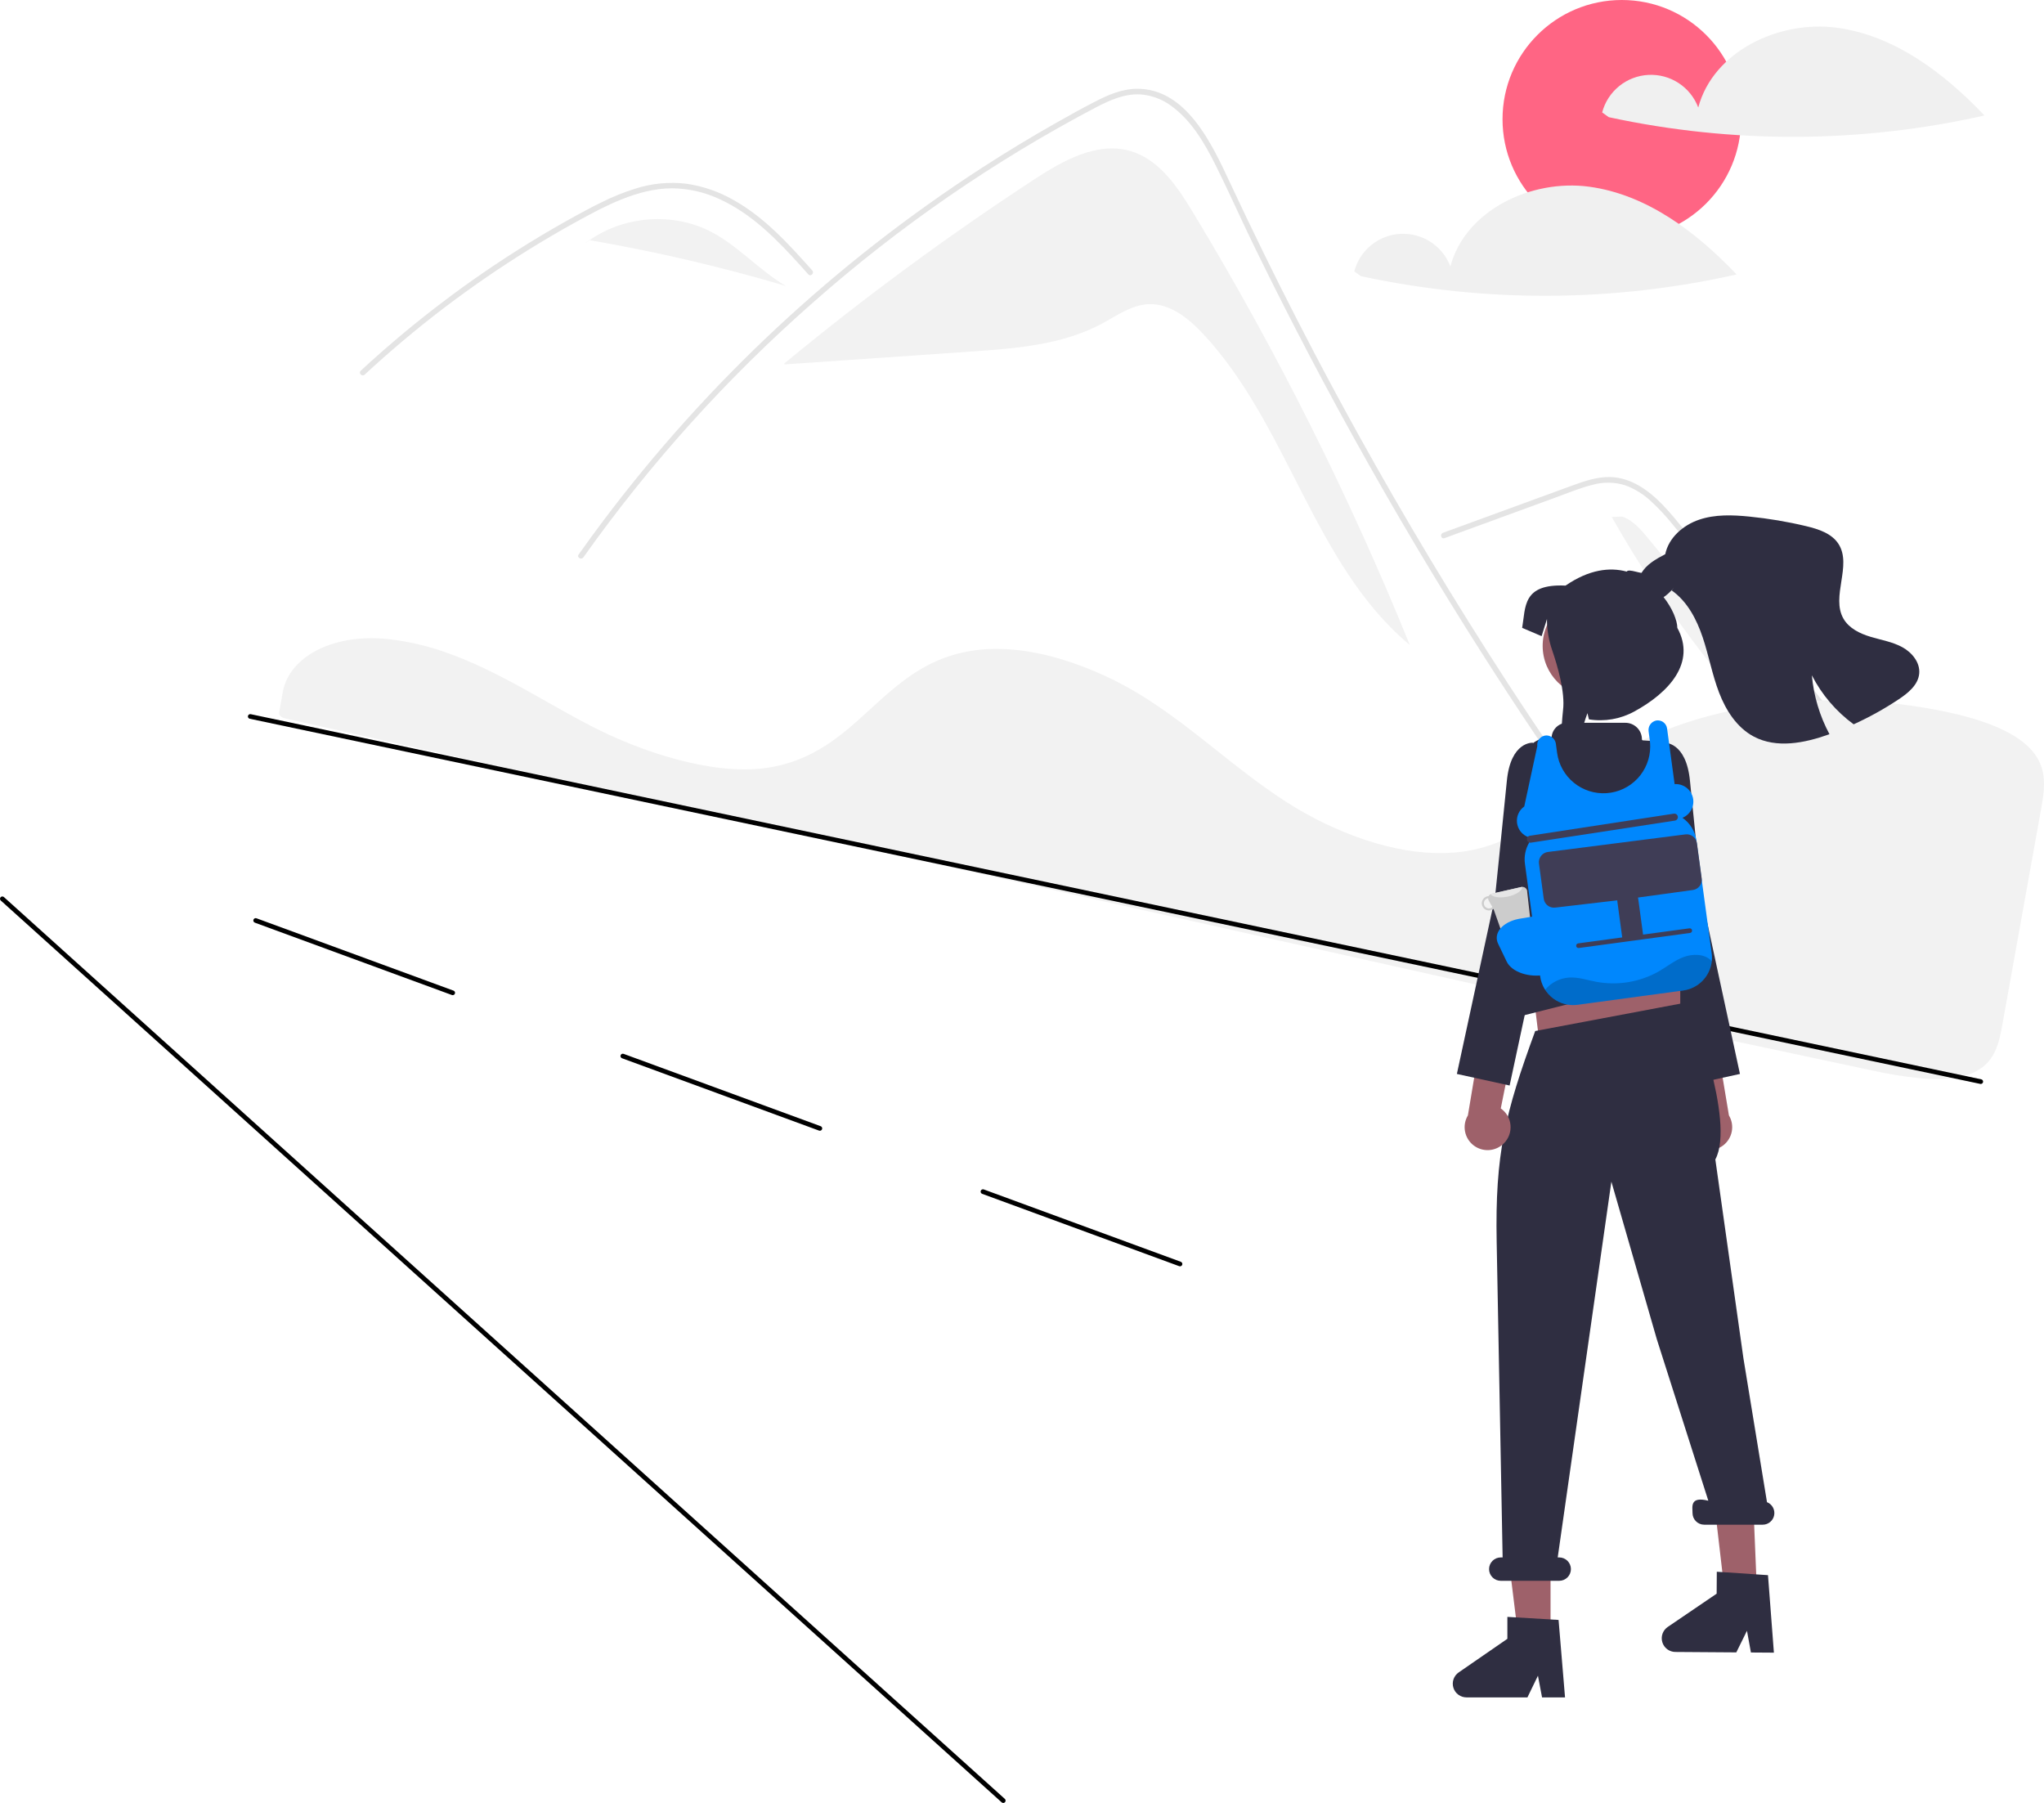 <svg width="466" height="411" viewBox="0 0 466 411" fill="none" xmlns="http://www.w3.org/2000/svg">
<g clip-path="url(#clip0_467_1947)">
<path d="M271.954 48.376C268.429 42.549 264.252 36.328 257.712 34.426C250.137 32.223 242.356 36.599 235.756 40.918C216.017 53.835 197.009 67.832 178.818 82.847L178.838 83.073C193 82.097 207.163 81.121 221.326 80.145C231.558 79.439 242.142 78.637 251.185 73.799C254.616 71.963 257.961 69.511 261.849 69.34C266.68 69.127 270.893 72.5 274.203 76.023C293.784 96.863 299.45 128.732 321.418 147.042C307.566 112.898 291.026 79.906 271.954 48.376Z" fill="#F2F2F2"/>
<path d="M392.316 225.137C390.15 222.404 389.266 221.764 387.13 219.006C369.738 196.525 353.391 173.284 338.09 149.284C327.696 132.984 317.818 116.371 308.455 99.445C303.998 91.398 299.663 83.288 295.45 75.115C292.18 68.778 288.984 62.403 285.861 55.99C284.968 54.158 284.1 52.318 283.236 50.474C281.201 46.137 279.204 41.779 277.06 37.5C274.616 32.624 271.642 27.512 267.155 24.236C265.113 22.684 262.671 21.745 260.115 21.529C256.462 21.293 253.092 22.8 249.923 24.447C226.72 36.638 205.062 51.565 185.414 68.909C165.735 86.182 148.145 105.697 133.003 127.055C132.54 127.716 131.445 127.085 131.912 126.42C133.753 123.817 135.631 121.243 137.545 118.697C161.346 87.06 190.529 59.853 223.76 38.322C229.351 34.7 235.047 31.249 240.849 27.967C243.772 26.312 246.709 24.678 249.696 23.146C252.624 21.643 255.733 20.291 259.078 20.24C270.462 20.064 276.356 32.949 280.405 41.619C281.677 44.347 282.965 47.067 284.268 49.779C289.193 60.074 294.308 70.276 299.612 80.383C302.886 86.623 306.231 92.827 309.648 98.995C320.281 118.2 331.583 137.017 343.554 155.445C359.412 179.854 375.143 201.418 393.209 224.245C393.706 224.876 392.817 225.777 392.316 225.137Z" fill="#E4E4E4"/>
<path d="M184.288 62.546C183.627 61.809 182.97 61.072 182.304 60.336C177.055 54.533 171.422 48.798 164.213 45.471C160.776 43.835 157.024 42.966 153.217 42.924C149.282 42.937 145.436 43.968 141.8 45.413C140.081 46.099 138.4 46.878 136.745 47.707C134.853 48.659 132.995 49.674 131.145 50.697C127.674 52.617 124.247 54.621 120.866 56.71C114.137 60.866 107.62 65.339 101.313 70.13C98.043 72.614 94.841 75.18 91.707 77.827C88.792 80.286 85.935 82.811 83.138 85.402C82.54 85.954 81.646 85.061 82.245 84.51C82.982 83.823 83.728 83.141 84.473 82.467C86.58 80.564 88.72 78.697 90.894 76.867C94.858 73.524 98.925 70.309 103.095 67.224C109.579 62.424 116.286 57.949 123.216 53.8C126.68 51.729 130.19 49.744 133.749 47.846C134.823 47.274 135.91 46.714 137.01 46.183C139.505 44.925 142.097 43.87 144.762 43.029C148.536 41.809 152.53 41.417 156.47 41.88C160.274 42.433 163.939 43.7 167.272 45.615C174.35 49.569 179.839 55.683 185.182 61.649C185.721 62.256 184.832 63.153 184.288 62.546Z" fill="#E4E4E4"/>
<path d="M329.311 122.675L346.271 116.475L354.692 113.397C357.435 112.394 360.171 111.253 363.006 110.535C365.47 109.832 368.086 109.865 370.531 110.631C372.711 111.437 374.707 112.674 376.4 114.267C378.129 115.859 379.738 117.576 381.214 119.405C383.047 121.608 384.853 123.833 386.668 126.05C394.156 135.204 401.596 144.396 408.986 153.629C416.376 162.861 423.717 172.133 431.009 181.444C438.318 190.778 445.577 200.15 452.786 209.562C453.669 210.715 454.551 211.868 455.433 213.023C455.92 213.66 457.018 213.032 456.524 212.385C449.262 202.879 441.95 193.411 434.586 183.983C427.205 174.532 419.773 165.121 412.29 155.75C404.806 146.379 397.273 137.049 389.689 127.76C387.799 125.445 385.906 123.134 384.011 120.825C382.412 118.877 380.831 116.908 379.077 115.095C375.857 111.767 371.835 108.826 367.02 108.746C364.189 108.699 361.45 109.597 358.82 110.548C355.984 111.573 353.156 112.618 350.324 113.653L333.245 119.896L328.975 121.457C328.217 121.734 328.545 122.955 329.311 122.675H329.311Z" fill="#E4E4E4"/>
<path d="M161.982 52.773C153.363 48.345 142.325 49.212 134.405 54.744C149.512 57.349 164.454 60.834 179.154 65.182C173.049 61.607 168.274 56.005 161.982 52.773Z" fill="#F2F2F2"/>
<path d="M134.32 54.728L132.661 56.076C133.222 55.605 133.806 55.162 134.405 54.744C134.377 54.739 134.348 54.733 134.32 54.728Z" fill="#F2F2F2"/>
<path d="M375.761 122.737C374.092 120.706 372.287 118.579 369.789 117.754L367.458 117.846C385.206 149.19 409.175 176.578 437.895 198.329C417.184 173.132 396.473 147.934 375.761 122.737Z" fill="#F2F2F2"/>
<path d="M269.023 288.671C268.96 288.671 268.898 288.66 268.839 288.638L223.915 272.144C223.782 272.095 223.674 271.996 223.615 271.868C223.556 271.74 223.55 271.593 223.598 271.46C223.647 271.328 223.747 271.22 223.875 271.161C224.003 271.101 224.15 271.095 224.283 271.144L269.207 287.638C269.324 287.681 269.423 287.764 269.485 287.873C269.547 287.981 269.57 288.108 269.548 288.231C269.526 288.355 269.461 288.466 269.365 288.547C269.269 288.627 269.148 288.671 269.023 288.671H269.023Z" fill="black"/>
<path d="M186.917 257.764C186.854 257.764 186.792 257.753 186.733 257.732L141.809 241.238C141.676 241.189 141.568 241.089 141.509 240.961C141.449 240.833 141.443 240.686 141.492 240.554C141.541 240.421 141.64 240.313 141.769 240.254C141.897 240.195 142.044 240.189 142.176 240.237L187.1 256.731C187.218 256.775 187.317 256.858 187.379 256.966C187.441 257.075 187.463 257.202 187.441 257.325C187.42 257.448 187.355 257.56 187.259 257.64C187.163 257.72 187.042 257.764 186.917 257.764H186.917Z" fill="black"/>
<path d="M103.211 226.858C103.148 226.858 103.086 226.847 103.027 226.825L58.103 210.331C58.038 210.307 57.977 210.27 57.926 210.223C57.874 210.175 57.833 210.118 57.803 210.055C57.774 209.991 57.757 209.922 57.754 209.853C57.752 209.783 57.763 209.713 57.787 209.647C57.811 209.582 57.848 209.521 57.895 209.47C57.943 209.418 58 209.377 58.063 209.347C58.127 209.318 58.195 209.301 58.265 209.299C58.335 209.296 58.405 209.307 58.471 209.331L103.395 225.825C103.512 225.868 103.611 225.951 103.673 226.06C103.736 226.168 103.758 226.295 103.736 226.418C103.714 226.541 103.649 226.653 103.553 226.733C103.458 226.814 103.336 226.858 103.211 226.858Z" fill="black"/>
<path d="M94.794 146.744C92.921 146.326 91.024 145.995 89.151 145.765L88.879 145.732C76.445 144.252 65.948 149.439 64.462 157.798L64.198 159.311C64.033 160.267 63.855 161.295 63.644 162.433C63.541 162.995 64.106 163.569 64.927 163.753L363.969 230.565C385.086 235.128 406.135 239.636 426.528 243.963C430.344 244.825 434.21 245.45 438.103 245.834C443.929 246.327 448.194 245.678 451.144 243.849L451.145 243.849C454.811 241.583 455.734 237.904 456.487 233.683C458.004 225.159 459.62 216.208 461.231 207.285C462.649 199.421 464.065 191.578 465.406 184.066C466.194 179.606 466.623 175.61 463.871 171.868C460.888 167.819 454.498 164.677 444.879 162.528C444.763 162.502 444.647 162.476 444.53 162.45C414.357 155.839 381.82 161.091 363.567 175.522C361.466 177.183 359.444 179.013 357.489 180.784C354.596 183.525 351.514 186.06 348.264 188.368C346.47 189.602 344.566 190.67 342.577 191.557C342.441 191.624 342.285 191.693 342.124 191.756C341.748 191.925 341.36 192.083 340.985 192.217C338.807 193.056 336.545 193.663 334.238 194.027L334.008 194.061C333.834 194.091 333.647 194.118 333.461 194.139C332.138 194.317 330.807 194.422 329.473 194.453C323.709 194.618 317.432 193.564 310.818 191.319C304.714 189.224 298.882 186.406 293.448 182.926C287.683 179.241 282.444 175.083 277.379 171.062C275.154 169.296 272.852 167.469 270.539 165.709C270.104 165.378 269.677 165.053 269.241 164.727C266.409 162.612 263.815 160.808 261.313 159.213C255.169 155.276 248.503 152.221 241.51 150.136C234.118 147.989 227.312 147.403 221.286 148.391C219.613 148.664 217.963 149.069 216.353 149.6C208.93 152.05 203.602 156.922 198.45 161.634C192.04 167.495 185.413 173.557 174.665 175.065C162.262 176.809 145.962 171.292 134.842 165.545C131.346 163.738 127.887 161.785 124.542 159.896C123.191 159.133 121.839 158.373 120.484 157.615C117.822 156.131 115.634 154.961 113.597 153.93L112.953 153.603C112.594 153.423 112.235 153.243 111.868 153.066C109.442 151.874 107.163 150.853 104.897 149.944L104.362 149.726C103.284 149.308 102.272 148.934 101.276 148.587L100.877 148.449C98.882 147.771 96.851 147.202 94.794 146.744Z" fill="#F2F2F2"/>
<path d="M451.584 247.097C451.547 247.097 451.51 247.093 451.474 247.086L56.938 163.847C56.8 163.817 56.68 163.734 56.603 163.615C56.527 163.497 56.5 163.354 56.529 163.216C56.558 163.078 56.641 162.958 56.758 162.88C56.876 162.803 57.02 162.776 57.158 162.804L451.694 246.043C451.823 246.07 451.937 246.144 452.015 246.25C452.092 246.357 452.128 246.488 452.114 246.619C452.101 246.75 452.039 246.872 451.941 246.96C451.843 247.048 451.716 247.097 451.584 247.097Z" fill="black"/>
<path d="M369.744 54.353C384.761 54.353 396.935 42.186 396.935 27.177C396.935 12.167 384.761 0 369.744 0C354.727 0 342.553 12.167 342.553 27.177C342.553 42.186 354.727 54.353 369.744 54.353Z" fill="#FF6584"/>
<path d="M418.814 6.325C405.636 4.545 390.591 11.664 387.175 24.509C386.315 22.225 384.75 20.274 382.707 18.937C380.664 17.601 378.249 16.948 375.81 17.073C373.372 17.198 371.036 18.094 369.141 19.633C367.245 21.172 365.888 23.273 365.266 25.633L366.775 26.712C395.015 32.816 424.248 32.684 452.431 26.325C443.265 16.697 431.992 8.106 418.814 6.325Z" fill="#F0F0F0"/>
<path d="M362.299 42.561C349.121 40.78 334.076 47.899 330.661 60.744C329.8 58.46 328.235 56.509 326.192 55.172C324.149 53.836 321.734 53.183 319.295 53.308C316.857 53.433 314.521 54.33 312.626 55.868C310.731 57.407 309.374 59.508 308.751 61.868L310.26 62.948C338.5 69.052 367.733 68.919 395.916 62.561C386.75 52.932 375.477 44.341 362.299 42.561Z" fill="#F0F0F0"/>
<path d="M385.948 260.619C385.411 260.08 384.999 259.43 384.741 258.714C384.483 257.999 384.385 257.236 384.454 256.479C384.523 255.722 384.758 254.989 385.141 254.332C385.524 253.675 386.046 253.11 386.671 252.677L378.386 211.546L387.536 214.482L394.168 254.266C394.826 255.363 395.059 256.665 394.822 257.923C394.585 259.181 393.894 260.308 392.881 261.091C391.868 261.874 390.602 262.259 389.325 262.172C388.047 262.084 386.845 261.532 385.948 260.619Z" fill="#9E616A"/>
<path d="M373.714 173.597L379.391 169.314C379.391 169.314 384.399 168.96 385.286 177.986C386.173 187.012 387.994 204.603 387.994 204.603L396.681 244.815L384.656 247.453L375.352 204.057L369.77 191.17L373.714 173.597Z" fill="#2F2E41"/>
<path d="M383.073 239.26L351.084 238.727L348.418 216.879H383.073V239.26Z" fill="#9E616A"/>
<path d="M353.5 372.921L346.115 372.92L342.602 344.451L353.501 344.451L353.5 372.921Z" fill="#9E616A"/>
<path d="M400.548 362.697L393.163 362.645L389.85 334.151L399.454 336.354L400.548 362.697Z" fill="#9E616A"/>
<path d="M377.45 198.064L379.123 202.412L378.789 206.76L346.04 218.097L347.665 199.067L351.347 194.719L377.45 198.064Z" fill="#FFB6B6"/>
<path d="M363.401 158.933C369.861 158.933 375.098 153.699 375.098 147.243C375.098 140.787 369.861 135.553 363.401 135.553C356.941 135.553 351.704 140.787 351.704 147.243C351.704 153.699 356.941 158.933 363.401 158.933Z" fill="#9E616A"/>
<path d="M356.803 386.936H351.563L350.628 381.991L348.232 386.936H334.334C333.668 386.936 333.019 386.723 332.482 386.328C331.946 385.934 331.549 385.378 331.351 384.742C331.153 384.107 331.163 383.424 331.38 382.795C331.597 382.165 332.01 381.622 332.559 381.243L343.657 373.582V368.583L355.331 369.28L356.803 386.936Z" fill="#2F2E41"/>
<path d="M404.422 376.739L399.182 376.703L398.282 371.751L395.851 376.679L381.953 376.582C381.287 376.577 380.64 376.36 380.106 375.962C379.572 375.563 379.18 375.005 378.986 374.368C378.792 373.731 378.807 373.049 379.029 372.421C379.25 371.793 379.667 371.252 380.218 370.878L391.37 363.294L391.405 358.295L403.074 359.074L404.422 376.739Z" fill="#2F2E41"/>
<path d="M402.846 342.434L397.468 309.599L391.071 264.305C395.756 255.608 385.206 228.602 385.206 228.602L383.717 228.674L350.01 235.029L350.017 234.997C343.123 253.79 340.839 263.074 341.217 283.087L342.575 355.031H342.149C341.442 355.031 340.764 355.311 340.264 355.811C339.764 356.311 339.483 356.988 339.483 357.695C339.483 358.401 339.764 359.079 340.264 359.579C340.764 360.079 341.442 360.359 342.149 360.359H355.478C356.185 360.359 356.863 360.079 357.363 359.579C357.863 359.079 358.144 358.401 358.144 357.695C358.144 356.988 357.863 356.311 357.363 355.811C356.863 355.311 356.185 355.031 355.478 355.031H355.134L367.369 269.368L377.742 305.336L389.471 342.104C385.206 341.038 385.868 343.507 385.868 344.906C385.868 345.613 386.149 346.29 386.649 346.79C387.149 347.29 387.827 347.57 388.534 347.57H401.863C402.483 347.571 403.083 347.355 403.561 346.961C404.039 346.566 404.365 346.017 404.481 345.409C404.598 344.8 404.498 344.17 404.199 343.627C403.901 343.084 403.422 342.662 402.846 342.434Z" fill="#2F2E41"/>
<path d="M387.83 230.001L386.764 219.344C386.653 218.909 386.408 218.52 386.062 218.234C385.717 217.947 385.29 217.777 384.842 217.748C384.398 212.671 382.528 190.769 382.417 189.814L382.412 189.774L381.562 171.625C381.531 170.966 381.259 170.341 380.796 169.87C380.334 169.4 379.714 169.115 379.055 169.072L374.566 168.779C374.504 168.777 374.446 168.751 374.403 168.707C374.36 168.663 374.336 168.603 374.336 168.542C374.336 168.046 374.238 167.556 374.049 167.098C373.859 166.64 373.581 166.224 373.23 165.874C372.88 165.523 372.463 165.245 372.005 165.056C371.547 164.866 371.056 164.768 370.56 164.768H357.268C356.407 164.769 355.576 165.083 354.931 165.653C354.285 166.222 353.87 167.007 353.762 167.861C353.757 167.92 353.729 167.974 353.684 168.013C353.64 168.052 353.583 168.073 353.524 168.072L353.522 168.072C352.012 168.041 350.54 168.552 349.375 169.513C348.209 170.473 347.427 171.819 347.169 173.307C345.352 183.875 341.71 207.859 343.511 221.192C344.137 225.834 342.786 222.158 342.549 226.041C342.526 226.417 342.577 226.793 342.699 227.149C342.821 227.504 343.012 227.832 343.261 228.114C342.164 228.433 341.739 229.617 342.02 230.734L341.786 230.676C341.925 231.224 342.275 231.695 342.761 231.985C343.246 232.275 343.827 232.36 344.376 232.222L385.217 221.931C386.359 221.644 388.118 231.142 387.83 230.001Z" fill="#2F2E41"/>
<path d="M342.878 260.619C343.414 260.08 343.826 259.43 344.084 258.714C344.342 257.999 344.44 257.236 344.371 256.479C344.302 255.722 344.068 254.989 343.685 254.332C343.302 253.675 342.779 253.11 342.154 252.677L350.439 211.546L341.29 214.482L334.658 254.266C333.999 255.364 333.766 256.665 334.003 257.923C334.241 259.181 334.931 260.308 335.944 261.091C336.958 261.874 338.223 262.259 339.501 262.172C340.779 262.085 341.98 261.532 342.878 260.619Z" fill="#9E616A"/>
<path d="M355.111 173.597L349.434 169.314C349.434 169.314 344.427 168.96 343.54 177.986C342.653 187.012 340.831 204.603 340.831 204.603L332.145 244.815L344.17 247.453L353.474 204.057L359.055 191.17L355.111 173.597Z" fill="#2F2E41"/>
<path d="M375.926 136.848C378.105 137.496 380.138 135.675 381.655 133.949L381.116 134.588C384.684 137.099 386.817 141.19 388.201 145.331C389.585 149.468 390.357 153.801 391.92 157.878C393.482 161.951 396.004 165.891 399.864 167.923C405.035 170.644 411.371 169.407 416.871 167.443C416.945 167.416 417.013 167.393 417.086 167.366C414.858 163.207 413.494 158.641 413.075 153.942C415.338 158.357 418.601 162.183 422.605 165.115C426.198 163.482 429.654 161.561 432.938 159.371C435.062 157.951 437.301 156.116 437.547 153.572C437.798 151.048 435.912 148.742 433.687 147.527C431.462 146.313 428.904 145.902 426.474 145.171C424.048 144.445 421.572 143.254 420.298 141.062C417.36 136.022 422.303 128.913 419.151 124C417.598 121.585 414.583 120.617 411.787 119.945C407.52 118.925 403.188 118.195 398.822 117.758C394.99 117.375 391.029 117.233 387.384 118.466C383.738 119.699 380.431 122.562 379.65 126.333C377.521 127.452 375.269 128.689 374.127 130.812C372.984 132.931 373.619 136.163 375.926 136.848Z" fill="#2F2E41"/>
<path d="M379.179 135.999C381.266 138.611 382.402 141.436 382.402 143.128C386.736 151.046 380.538 157.848 372.615 162.18C369.455 163.917 365.807 164.553 362.245 163.987L361.914 162.573L361.465 163.846C361.465 163.846 356.306 180.874 354.605 181.872C355.251 178.842 355.99 164.812 356.35 161.854C356.847 157.829 355.113 151.837 353.861 148.193C353.086 145.947 352.687 143.588 352.683 141.212V141.108L351.465 145.019L347.029 143.128C347.854 138.398 347.029 133.027 356.922 133.493C362.273 129.815 366.985 129.255 370.855 130.298C371.355 129.526 374.235 130.972 375.067 130.565" fill="#2F2E41"/>
<path d="M390.255 219.131C390.067 220.808 389.323 222.374 388.143 223.581C386.963 224.788 385.413 225.566 383.739 225.792L359.657 229.053C357.665 229.321 355.649 228.787 354.051 227.57C352.452 226.354 351.402 224.552 351.132 222.563L347.661 196.91C347.435 195.242 347.772 193.547 348.62 192.093L348.455 190.846C347.771 190.597 347.168 190.166 346.712 189.599C346.255 189.033 345.962 188.352 345.865 187.632C345.767 186.911 345.868 186.177 346.157 185.509C346.447 184.842 346.913 184.266 347.506 183.844L350.481 170.069C350.441 169.774 350.464 169.474 350.547 169.188C350.63 168.902 350.772 168.637 350.964 168.409C351.155 168.181 351.393 167.996 351.66 167.865C351.928 167.735 352.22 167.661 352.518 167.65C353.059 167.644 353.583 167.838 353.99 168.195C354.396 168.553 354.656 169.047 354.72 169.584L354.992 171.609C355.355 174.286 356.721 176.725 358.815 178.433C360.908 180.141 363.573 180.991 366.269 180.811C368.966 180.631 371.493 179.434 373.341 177.463C375.188 175.492 376.218 172.893 376.222 170.192C376.222 169.709 376.19 169.227 376.126 168.748L375.859 166.755C375.773 166.201 375.899 165.635 376.214 165.171C376.529 164.707 377.008 164.38 377.555 164.256C377.84 164.202 378.132 164.206 378.415 164.269C378.698 164.332 378.966 164.452 379.201 164.621C379.436 164.791 379.634 165.007 379.782 165.255C379.931 165.504 380.028 165.78 380.066 166.067L381.788 178.75C382.735 178.685 383.675 178.959 384.438 179.523C385.201 180.087 385.739 180.904 385.954 181.829C386.169 182.753 386.047 183.724 385.611 184.566C385.175 185.409 384.453 186.069 383.574 186.428C384.436 187.025 385.164 187.795 385.712 188.689C386.26 189.582 386.616 190.58 386.757 191.619L390.233 217.276C390.318 217.891 390.325 218.514 390.255 219.131Z" fill="#0087FD"/>
<path d="M348.112 191.41C348.084 191.2 348.14 190.987 348.268 190.819C348.397 190.65 348.587 190.54 348.797 190.511L381.622 185.482C381.726 185.468 381.831 185.474 381.933 185.501C382.034 185.528 382.13 185.575 382.213 185.638C382.297 185.702 382.367 185.781 382.42 185.872C382.473 185.963 382.507 186.063 382.521 186.167C382.535 186.271 382.529 186.377 382.502 186.478C382.475 186.58 382.429 186.675 382.365 186.758C382.301 186.842 382.222 186.912 382.131 186.965C382.04 187.018 381.94 187.052 381.836 187.066L349.012 192.095C348.801 192.123 348.589 192.067 348.42 191.939C348.251 191.81 348.14 191.62 348.112 191.41Z" fill="#3F3D56"/>
<path d="M351.948 204.876L350.863 196.864C350.779 196.246 350.945 195.62 351.323 195.123C351.701 194.627 352.261 194.301 352.879 194.218L384.229 190.21C384.848 190.126 385.474 190.291 385.971 190.669C386.467 191.047 386.793 191.607 386.877 192.225L387.962 200.237C388.045 200.855 387.88 201.481 387.502 201.977C387.124 202.474 386.564 202.799 385.945 202.883L373.423 204.605C373.449 204.69 373.47 204.777 373.486 204.865L374.594 213.05L385.161 211.621C385.23 211.611 385.301 211.616 385.369 211.633C385.437 211.651 385.5 211.682 385.556 211.725C385.612 211.767 385.659 211.82 385.694 211.88C385.729 211.941 385.752 212.008 385.762 212.077C385.771 212.147 385.767 212.217 385.749 212.285C385.731 212.353 385.7 212.416 385.657 212.472C385.615 212.528 385.562 212.574 385.501 212.61C385.44 212.645 385.373 212.668 385.304 212.677L374.737 214.106L369.982 214.749L359.944 216.107C359.804 216.126 359.662 216.088 359.549 216.003C359.437 215.917 359.363 215.791 359.344 215.651C359.325 215.511 359.363 215.369 359.448 215.257C359.534 215.144 359.661 215.07 359.801 215.051L369.839 213.693L368.731 205.508C368.723 205.419 368.72 205.33 368.722 205.241L354.595 206.891C353.977 206.975 353.35 206.809 352.854 206.432C352.358 206.054 352.032 205.494 351.948 204.876Z" fill="#3F3D56"/>
<path d="M228.724 411C228.592 411 228.465 410.951 228.367 410.863L0.176 205.285C0.071 205.191 0.008 205.058 0.001 204.917C-0.006 204.776 0.043 204.638 0.138 204.533C0.232 204.428 0.364 204.365 0.506 204.358C0.647 204.35 0.785 204.399 0.89 204.493L229.081 410.071C229.161 410.143 229.218 410.238 229.243 410.343C229.268 410.448 229.261 410.558 229.222 410.658C229.183 410.759 229.115 410.845 229.026 410.906C228.937 410.967 228.832 411 228.724 411Z" fill="black"/>
<path d="M348.178 203.337C348.189 203.183 348.167 203.028 348.114 202.884C348.06 202.739 347.976 202.607 347.868 202.498C347.759 202.388 347.628 202.303 347.484 202.248C347.34 202.194 347.186 202.17 347.032 202.18C346.974 202.182 346.917 202.189 346.861 202.202L340.111 203.726C339.96 203.762 339.819 203.83 339.696 203.924C339.573 204.019 339.471 204.138 339.397 204.274C339.298 204.278 339.2 204.292 339.104 204.317C338.679 204.413 338.311 204.674 338.079 205.041C337.847 205.409 337.77 205.854 337.867 206.278C337.963 206.702 338.224 207.07 338.591 207.302C338.959 207.534 339.404 207.61 339.829 207.514C340.07 207.458 340.296 207.349 340.49 207.195L342.777 213.632C342.891 213.833 343.068 213.993 343.28 214.086C343.493 214.179 343.729 214.201 343.955 214.149L348.343 213.157C348.567 213.105 348.769 212.983 348.919 212.808C349.07 212.634 349.161 212.417 349.18 212.188L348.178 203.337ZM339.727 207.056C339.577 207.09 339.422 207.095 339.27 207.069C339.118 207.043 338.973 206.988 338.842 206.906C338.712 206.824 338.599 206.717 338.51 206.592C338.42 206.466 338.357 206.324 338.322 206.174C338.288 206.024 338.284 205.869 338.31 205.717C338.335 205.565 338.391 205.42 338.473 205.289C338.555 205.159 338.661 205.046 338.787 204.957C338.913 204.868 339.055 204.804 339.205 204.77C339.226 204.765 339.248 204.77 339.269 204.765C339.267 204.959 339.317 205.15 339.413 205.319L340.25 206.779C340.104 206.917 339.923 207.013 339.727 207.056Z" fill="#CCCCCC"/>
<path d="M347.032 202.18C347.096 203.033 345.635 204.013 343.678 204.402C341.881 204.77 340.271 204.514 339.818 203.843C339.909 203.789 340.008 203.749 340.111 203.726L346.861 202.202C346.917 202.19 346.974 202.182 347.032 202.18Z" fill="#E6E6E6"/>
<path d="M343.504 219.208L341.545 215.133C340.397 212.746 342.498 210.206 346.23 209.472L350.828 208.697L352.751 222.127L352.353 222.205C348.622 222.939 344.652 221.595 343.504 219.208Z" fill="#0087FD"/>
<g opacity="0.2">
<path d="M390.255 219.131C390.067 220.808 389.323 222.374 388.143 223.581C386.963 224.788 385.413 225.566 383.739 225.792L359.657 229.053C358.226 229.246 356.77 229.027 355.46 228.421C354.15 227.815 353.04 226.847 352.262 225.632C352.941 224.812 353.782 224.14 354.732 223.66C355.682 223.179 356.722 222.9 357.785 222.84C359.854 222.733 361.859 223.42 363.885 223.804C368.783 224.727 373.851 223.887 378.189 221.433C380.071 220.34 381.767 218.944 383.835 218.166C385.904 217.394 388.575 217.42 390.073 218.928C390.138 218.992 390.199 219.06 390.255 219.131Z" fill="black"/>
</g>
</g>
<defs>
<clipPath id="clip0_467_1947">
<rect width="466" height="411" fill="white"/>
</clipPath>
</defs>
</svg>
